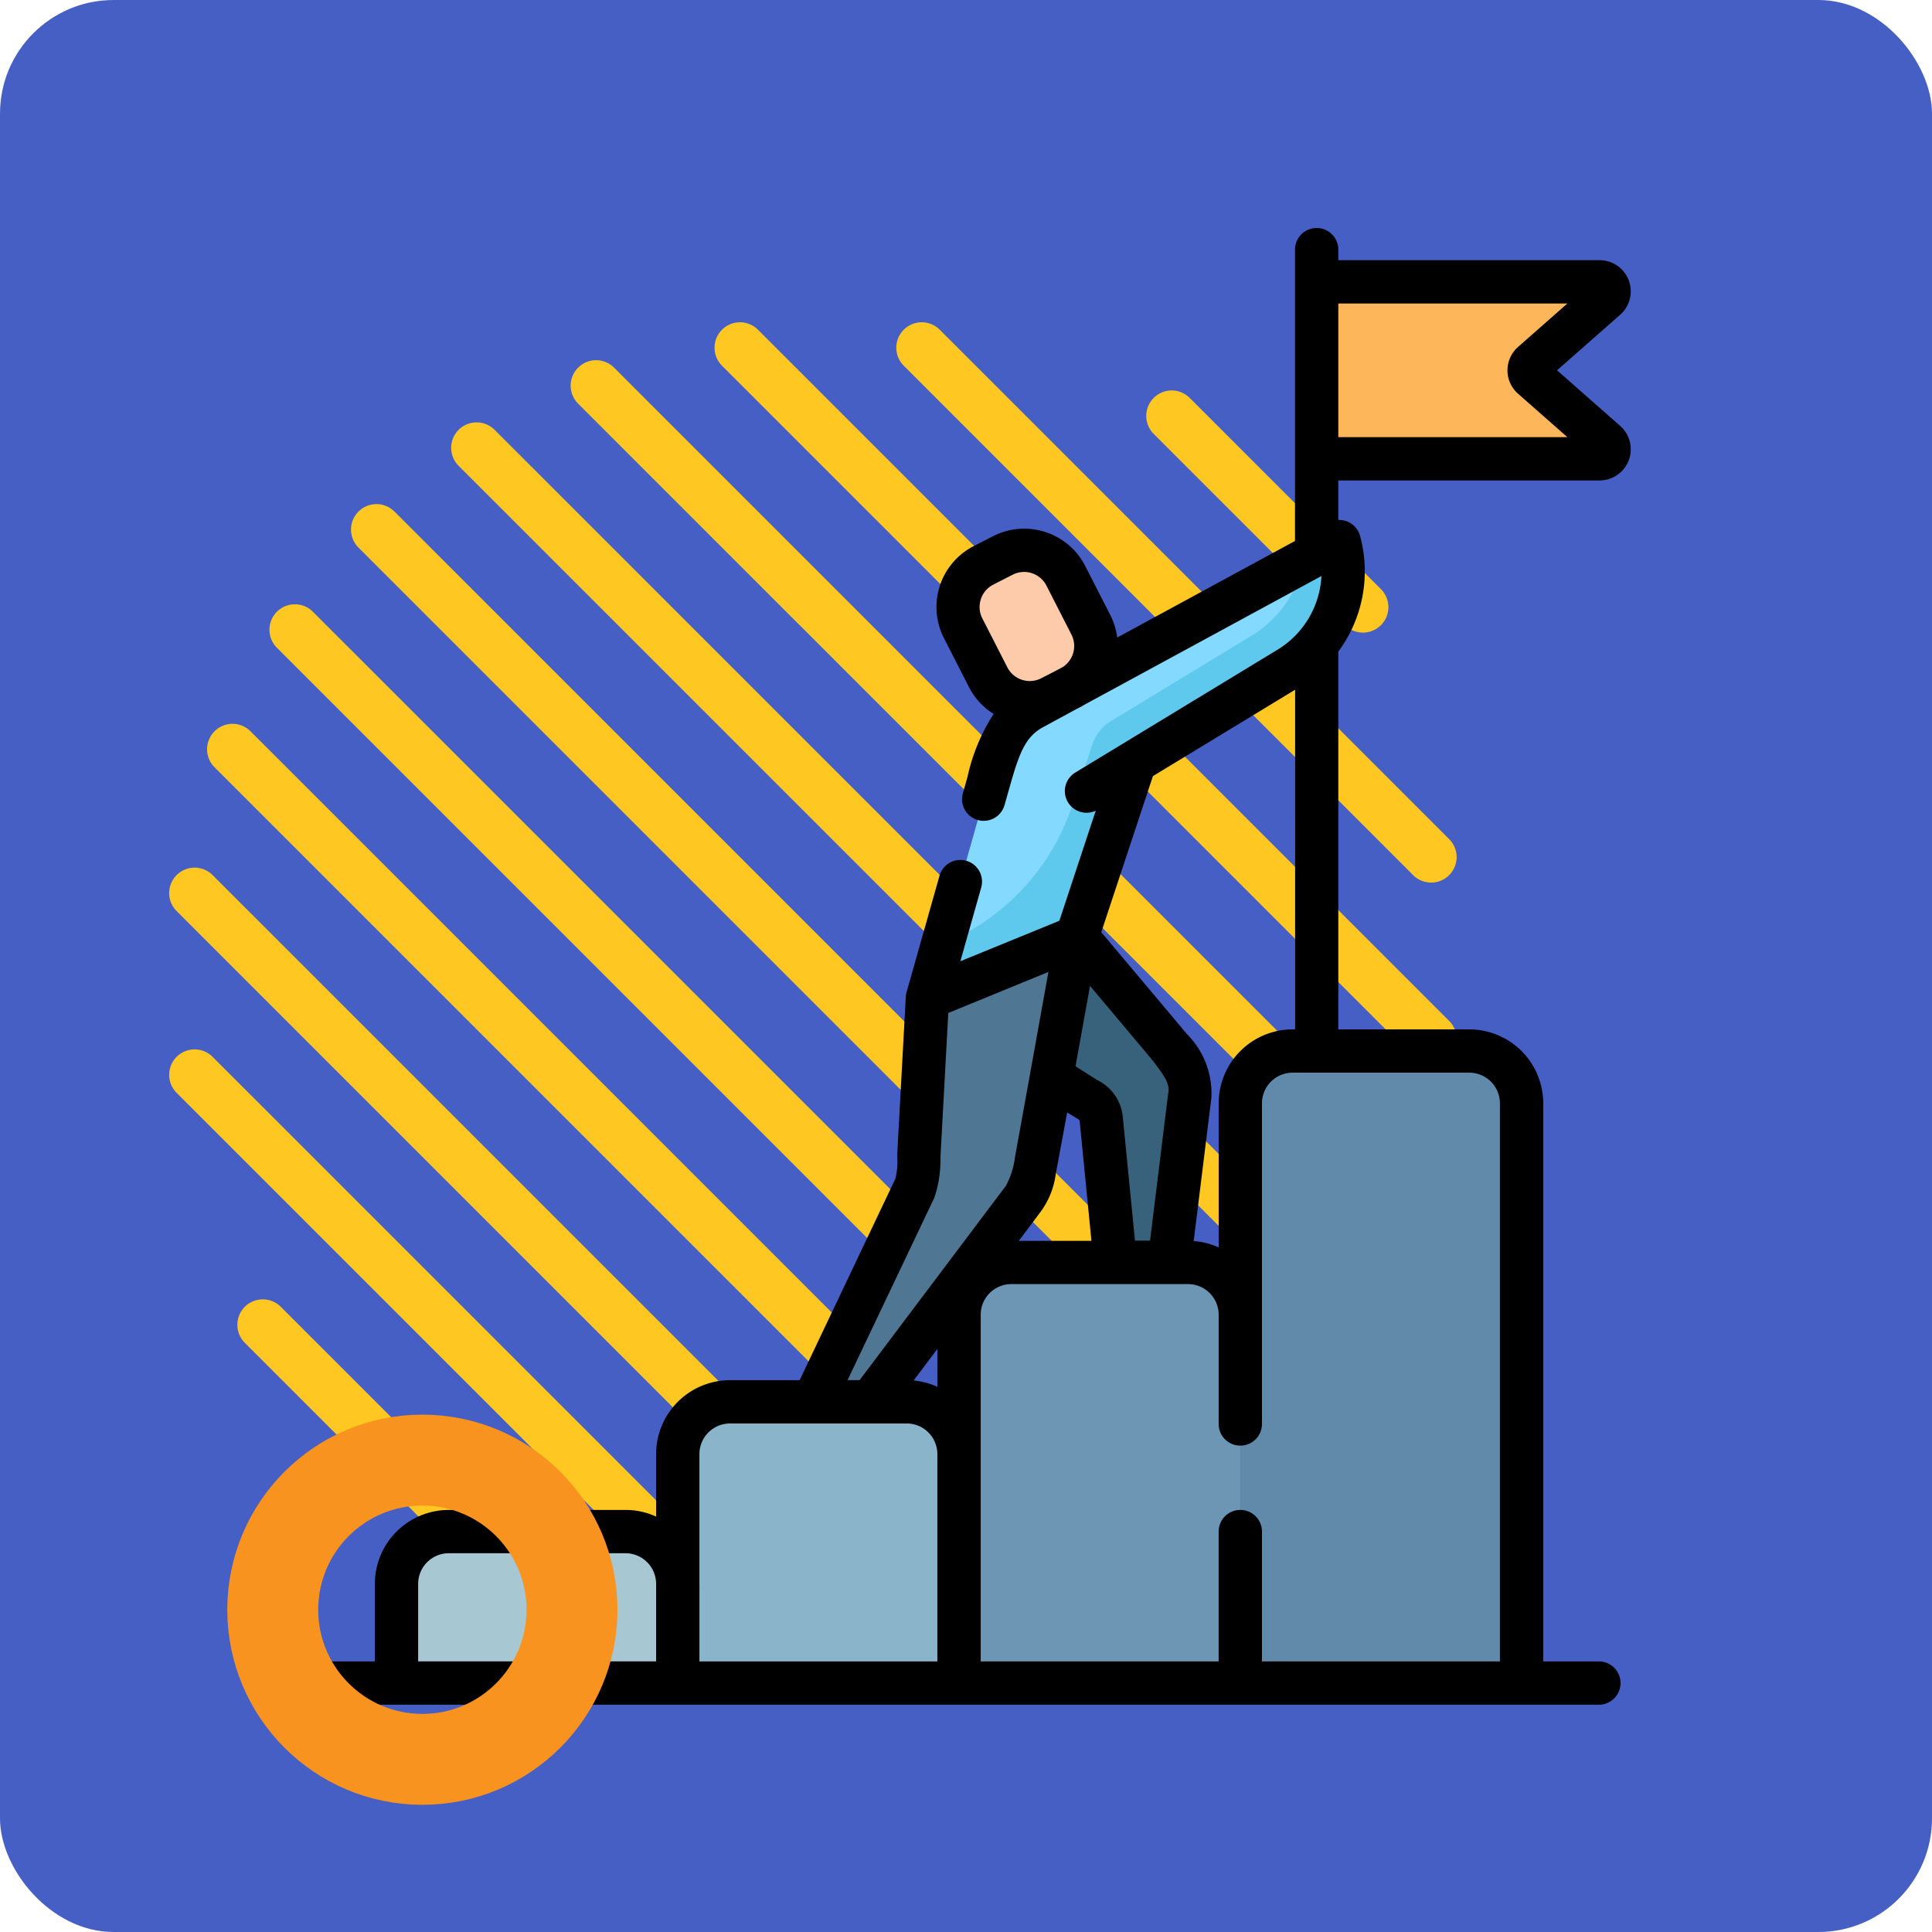 <svg xmlns="http://www.w3.org/2000/svg" xmlns:xlink="http://www.w3.org/1999/xlink" width="85" height="85" viewBox="0 0 85 85">
  <defs>
    <clipPath id="clip-path">
      <rect id="Rectángulo_34019" data-name="Rectángulo 34019" width="65" height="65" transform="translate(190 4713)" fill="#fff" stroke="#707070" stroke-width="1"/>
    </clipPath>
  </defs>
  <g id="Grupo_83560" data-name="Grupo 83560" transform="translate(-180 -4703)">
    <rect id="Rectángulo_33792" data-name="Rectángulo 33792" width="85" height="85" rx="5" transform="translate(180 4703)" fill="#465fc4"/>
    <g id="Grupo_80313" data-name="Grupo 80313" transform="translate(187.443 4717.179)">
      <g id="Grupo_80111" data-name="Grupo 80111" transform="translate(31.991)">
        <path id="Trazado_113526" data-name="Trazado 113526" d="M294.882,1043.023l-22.411-22.412a1.119,1.119,0,0,1,0-1.583h0a1.12,1.12,0,0,1,1.584,0l22.411,22.411a1.119,1.119,0,0,1,0,1.584h0A1.12,1.12,0,0,1,294.882,1043.023Z" transform="translate(-272.143 -1018.7)" fill="#ffc721"/>
      </g>
      <g id="Grupo_80112" data-name="Grupo 80112" transform="translate(42.988 3)">
        <path id="Trazado_113527" data-name="Trazado 113527" d="M345.734,1046.715l-8.414-8.414a1.12,1.12,0,0,1,0-1.583h0a1.119,1.119,0,0,1,1.584,0l8.413,8.413a1.119,1.119,0,0,1,0,1.584h0A1.119,1.119,0,0,1,345.734,1046.715Z" transform="translate(-336.993 -1036.39)" fill="#ffc721"/>
      </g>
      <g id="Grupo_80113" data-name="Grupo 80113" transform="translate(23.994)">
        <path id="Trazado_113528" data-name="Trazado 113528" d="M255.724,1051.018l-30.407-30.407a1.118,1.118,0,0,1,0-1.583h0a1.119,1.119,0,0,1,1.583,0l30.407,30.407a1.119,1.119,0,0,1,0,1.583h0A1.119,1.119,0,0,1,255.724,1051.018Z" transform="translate(-224.989 -1018.7)" fill="#ffc721"/>
      </g>
      <g id="Grupo_80114" data-name="Grupo 80114" transform="translate(17.667 1.668)">
        <path id="Trazado_113529" data-name="Trazado 113529" d="M223.07,1065.515,188,1030.449a1.119,1.119,0,0,1,0-1.583h0a1.118,1.118,0,0,1,1.583,0l35.067,35.067a1.12,1.12,0,0,1,0,1.583h0A1.119,1.119,0,0,1,223.07,1065.515Z" transform="translate(-187.675 -1028.537)" fill="#ffc721"/>
      </g>
      <g id="Grupo_80115" data-name="Grupo 80115" transform="translate(12.407 4.405)">
        <path id="Trazado_113530" data-name="Trazado 113530" d="M194.58,1084.177l-37.589-37.589a1.12,1.12,0,0,1,0-1.584h0a1.12,1.12,0,0,1,1.583,0l37.589,37.59a1.12,1.12,0,0,1,0,1.583h0A1.119,1.119,0,0,1,194.58,1084.177Z" transform="translate(-156.663 -1044.677)" fill="#ffc721"/>
      </g>
      <g id="Grupo_80116" data-name="Grupo 80116" transform="translate(8.002 8.002)">
        <path id="Trazado_113531" data-name="Trazado 113531" d="M169.412,1106.195l-38.4-38.4a1.121,1.121,0,0,1,0-1.584h0a1.12,1.12,0,0,1,1.584,0l38.4,38.4a1.121,1.121,0,0,1,0,1.584h0A1.121,1.121,0,0,1,169.412,1106.195Z" transform="translate(-130.686 -1065.885)" fill="#ffc721"/>
      </g>
      <g id="Grupo_80117" data-name="Grupo 80117" transform="translate(4.406 12.407)">
        <path id="Trazado_113532" data-name="Trazado 113532" d="M147.4,1131.364l-37.589-37.589a1.12,1.12,0,0,1,0-1.583h0a1.119,1.119,0,0,1,1.584,0l37.589,37.589a1.119,1.119,0,0,1,0,1.584h0A1.12,1.12,0,0,1,147.4,1131.364Z" transform="translate(-109.478 -1091.863)" fill="#ffc721"/>
      </g>
      <g id="Grupo_80118" data-name="Grupo 80118" transform="translate(1.668 17.666)">
        <path id="Trazado_113533" data-name="Trazado 113533" d="M128.731,1159.854l-35.067-35.067a1.119,1.119,0,0,1,0-1.583h0a1.118,1.118,0,0,1,1.583,0l35.067,35.066a1.12,1.12,0,0,1,0,1.584h0A1.118,1.118,0,0,1,128.731,1159.854Z" transform="translate(-93.336 -1122.875)" fill="#ffc721"/>
      </g>
      <g id="Grupo_80119" data-name="Grupo 80119" transform="translate(0 23.994)">
        <path id="Trazado_113534" data-name="Trazado 113534" d="M114.235,1192.508,83.827,1162.1a1.119,1.119,0,0,1,0-1.583h0a1.118,1.118,0,0,1,1.583,0l30.408,30.408a1.119,1.119,0,0,1,0,1.583h0A1.119,1.119,0,0,1,114.235,1192.508Z" transform="translate(-83.499 -1160.189)" fill="#ffc721"/>
      </g>
      <g id="Grupo_80120" data-name="Grupo 80120" transform="translate(0 31.991)">
        <path id="Trazado_113535" data-name="Trazado 113535" d="M106.238,1231.665l-22.411-22.411a1.119,1.119,0,0,1,0-1.584h0a1.119,1.119,0,0,1,1.583,0l22.411,22.411a1.12,1.12,0,0,1,0,1.583h0A1.12,1.12,0,0,1,106.238,1231.665Z" transform="translate(-83.499 -1207.343)" fill="#ffc721"/>
      </g>
      <g id="Grupo_80121" data-name="Grupo 80121" transform="translate(3 42.988)">
        <path id="Trazado_113536" data-name="Trazado 113536" d="M109.932,1282.517l-8.413-8.413a1.12,1.12,0,0,1,0-1.584h0a1.12,1.12,0,0,1,1.583,0l8.414,8.414a1.12,1.12,0,0,1,0,1.583h0A1.119,1.119,0,0,1,109.932,1282.517Z" transform="translate(-101.191 -1272.193)" fill="#ffc721"/>
      </g>
    </g>
    <g id="Enmascarar_grupo_70" data-name="Enmascarar grupo 70" clip-path="url(#clip-path)">
      <g id="objetivo" transform="translate(193.252 4713)">
        <path id="Trazado_114890" data-name="Trazado 114890" d="M16.567,64.047H4.192V59.682a2.3,2.3,0,0,1,2.3-2.3h7.775a2.3,2.3,0,0,1,2.3,2.3Zm0,0" fill="#a7c7d3"/>
        <path id="Trazado_114891" data-name="Trazado 114891" d="M28.942,64.047H16.567V53.974a2.3,2.3,0,0,1,2.3-2.3h7.776a2.3,2.3,0,0,1,2.3,2.3Zm0,0" fill="#89b4c9"/>
        <path id="Trazado_114892" data-name="Trazado 114892" d="M41.317,64.047H28.942V47.842a2.3,2.3,0,0,1,2.3-2.3h7.776a2.3,2.3,0,0,1,2.3,2.3Zm0,0" fill="#6c96b3"/>
        <path id="Trazado_114893" data-name="Trazado 114893" d="M53.691,64.047H41.317V38.54a2.3,2.3,0,0,1,2.3-2.3h7.775a2.3,2.3,0,0,1,2.3,2.3Zm0,0" fill="#618aaa"/>
        <path id="Trazado_114894" data-name="Trazado 114894" d="M44.676,10.186H57.122a.418.418,0,0,0,.276-.732L54.165,6.607a.419.419,0,0,1,0-.628L57.4,3.132a.418.418,0,0,0-.276-.732H44.676Zm0,0" fill="#fdb659"/>
        <path id="Trazado_114895" data-name="Trazado 114895" d="M45.667,13.829,32.184,21.151c-1.2.653-1.532,1.8-1.952,3.281L27.55,33.913l6.571-2.692,2.55-7.709,6.786-4.123a4.966,4.966,0,0,0,2.21-5.56Zm0,0" fill="#83d9ff"/>
        <path id="Trazado_114896" data-name="Trazado 114896" d="M45.667,13.829l-1.556.845a4.964,4.964,0,0,1-2.295,3.291l-6.183,3.756a1.919,1.919,0,0,0-.825,1.036l-.883,2.669a10.006,10.006,0,0,1-5.706,6.116l-.67,2.371,6.571-2.693,2.55-7.709,6.786-4.123a4.967,4.967,0,0,0,2.21-5.561Zm0,0" fill="#5fc9ed"/>
        <path id="Trazado_114897" data-name="Trazado 114897" d="M34.121,31.221,38,35.81c.643.852,1.2,1.451,1.087,2.388l-.909,7.34H35.814l-.619-6.31a1.054,1.054,0,0,0-.632-.864L27.55,33.914Zm0,0" fill="#38627c"/>
        <path id="Trazado_114898" data-name="Trazado 114898" d="M27.55,33.914l-.379,6.957a3.057,3.057,0,0,1-.169,1.4l-4.472,9.407h2.514l6.723-8.93a3.635,3.635,0,0,0,.571-1.65l1.783-9.873Zm0,0" fill="#4f7693"/>
        <path id="Trazado_114899" data-name="Trazado 114899" d="M33.639,15.331l1.1,2.152a2.058,2.058,0,0,1-.894,2.77L33,20.689a2.058,2.058,0,0,1-2.77-.894l-1.1-2.152a2.058,2.058,0,0,1,.894-2.77l.852-.436a2.058,2.058,0,0,1,2.77.894Zm0,0" fill="#fecbaa"/>
        <path id="Trazado_114900" data-name="Trazado 114900" d="M58.029,8.738,55.251,6.292l2.778-2.445a1.371,1.371,0,0,0-.906-2.4H45.628V.953a.953.953,0,0,0-1.905,0V13.8L35.9,18.049a3.014,3.014,0,0,0-.309-1l-1.1-2.152a3.014,3.014,0,0,0-4.052-1.307l-.852.436a3.01,3.01,0,0,0-1.307,4.052l1.1,2.153a2.992,2.992,0,0,0,1.085,1.179,8.345,8.345,0,0,0-1.149,2.764l-.205.727a.952.952,0,0,0,.658,1.176.938.938,0,0,0,.259.036.953.953,0,0,0,.916-.694l.205-.726c.418-1.472.674-2.261,1.49-2.7l1.463-.795.181-.092c.06-.031.116-.065.173-.1l10.43-5.664a4.032,4.032,0,0,1-1.923,3.237L36.18,22.7l-.023.014-2.111,1.282a.953.953,0,0,0,.91,1.671l-1.6,4.842-1.171.48L29,32.29l.917-3.243a.953.953,0,0,0-1.834-.519l-1.45,5.126a.914.914,0,0,0-.034.207L26.22,40.83a3.188,3.188,0,0,1-.078,1.028l-4.213,8.864H18.867a3.256,3.256,0,0,0-3.253,3.252v2.75a3.227,3.227,0,0,0-1.347-.293H6.492A3.256,3.256,0,0,0,3.24,59.683v3.412H.953A.953.953,0,1,0,.953,65H57.122a.953.953,0,0,0,0-1.905H54.644V38.54a3.256,3.256,0,0,0-3.252-3.252H45.628V18.668a5.941,5.941,0,0,0,.957-5.092.953.953,0,0,0-.957-.7V11.138H57.122a1.371,1.371,0,0,0,.907-2.4ZM29.9,16.366a1.1,1.1,0,0,1,.548-.645l.852-.436a1.105,1.105,0,0,1,1.487.48l1.1,2.153a1.107,1.107,0,0,1-.367,1.42l-.31.168-.655.336a1.106,1.106,0,0,1-1.487-.48l-1.1-2.152a1.1,1.1,0,0,1-.068-.843ZM27.989,51.015a3.234,3.234,0,0,0-1.046-.279l1.046-1.389Zm4.523-7.676a3.59,3.59,0,0,0,.687-1.707c.026-.123.5-2.691.5-2.691s.445.277.491.3a.1.1,0,0,1,.059.083l.518,5.268H31.571Zm5.634-5.258-.8,6.5h-.664l-.536-5.45a2.007,2.007,0,0,0-1.122-1.611l-.958-.607.638-3.537s2.689,3.194,2.751,3.275c.556.724.747,1.013.7,1.426Zm-10.29,4.61a5.165,5.165,0,0,0,.267-1.768l.346-6.356,4.406-1.806-.8,4.436c0,.012,0,.024-.006.036L31.405,40.9a3.629,3.629,0,0,1-.4,1.269l-6.437,8.551h-.531ZM5.145,59.682a1.348,1.348,0,0,1,1.347-1.346h7.775a1.348,1.348,0,0,1,1.347,1.346v3.412H5.145Zm12.374,0V53.974a1.349,1.349,0,0,1,1.347-1.347h7.775a1.348,1.348,0,0,1,1.347,1.347v9.121H17.52V59.682ZM52.739,38.54V63.095H42.269V57.383a.953.953,0,0,0-1.906,0v5.712H29.895V47.841a1.348,1.348,0,0,1,1.347-1.346h7.775a1.348,1.348,0,0,1,1.347,1.346v4.776a.953.953,0,1,0,1.905,0V38.54a1.349,1.349,0,0,1,1.347-1.347h7.775a1.349,1.349,0,0,1,1.347,1.347Zm-9.122-3.252a3.256,3.256,0,0,0-3.252,3.252v6.343a3.225,3.225,0,0,0-1.1-.283l.777-6.284a3.679,3.679,0,0,0-1.076-2.822c-.064-.083-3.767-4.48-3.767-4.48l2.272-6.868,6.257-3.8V35.288ZM45.628,9.232V3.352H55.707L53.536,5.264a1.371,1.371,0,0,0,0,2.058l2.171,1.911H45.628Zm0,0"/>
      </g>
    </g>
    <g id="Elipse_4731" data-name="Elipse 4731" transform="translate(190 4765.238)" fill="none" stroke="#f9931f" stroke-width="4">
      <ellipse cx="8.583" cy="8.583" rx="8.583" ry="8.583" stroke="none"/>
      <ellipse cx="8.583" cy="8.583" rx="6.583" ry="6.583" fill="none"/>
    </g>
  </g>
</svg>
